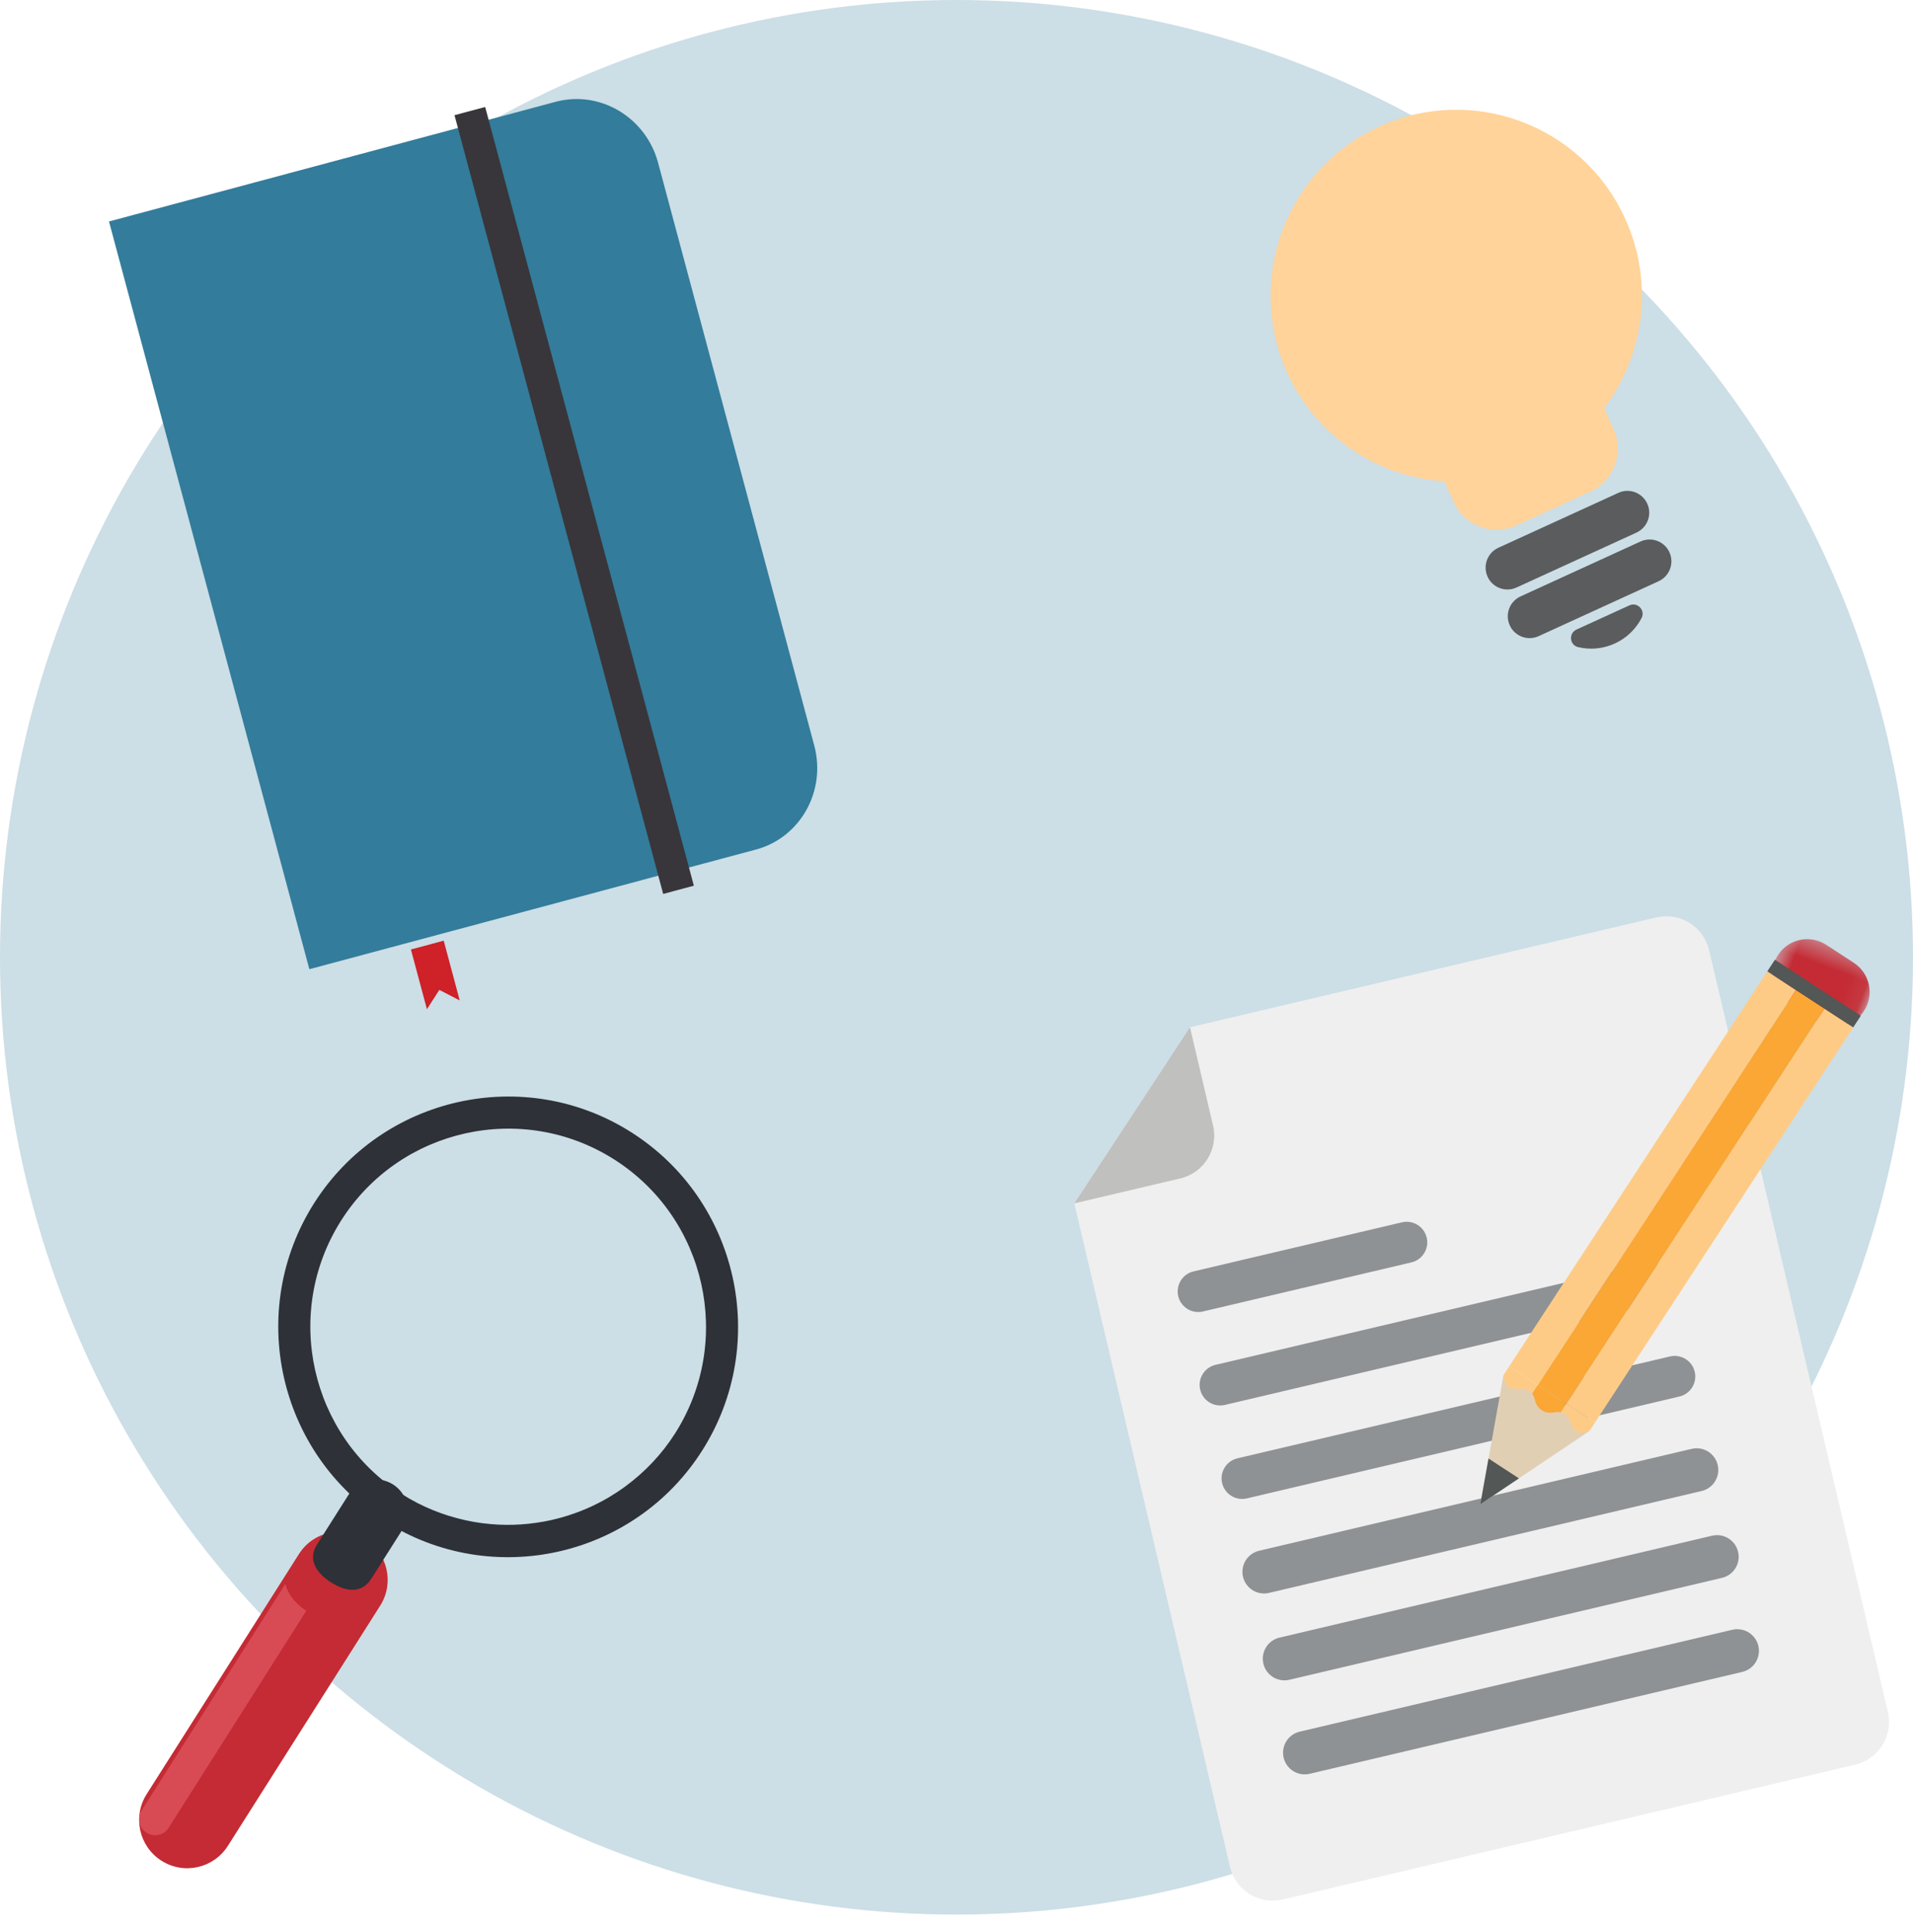 <?xml version="1.0" encoding="UTF-8"?>
<svg width="100px" height="101px" viewBox="0 0 100 101" version="1.1" xmlns="http://www.w3.org/2000/svg" xmlns:xlink="http://www.w3.org/1999/xlink">
    <!-- Generator: Sketch 52.1 (67048) - http://www.bohemiancoding.com/sketch -->
    <title>Group 12</title>
    <desc>Created with Sketch.</desc>
    <defs>
        <polygon id="path-1" points="0.624 0.595 4.622 0.595 4.622 5.92 0.624 5.92"></polygon>
    </defs>
    <g id="Brukerhistorier" stroke="none" stroke-width="1" fill="none" fill-rule="evenodd">
        <g id="FO-1854" transform="translate(-15, -375)">
            <g id="Group-12" transform="translate(15, 375)">
                <g id="Group-11">
                    <ellipse id="Oval" fill="#CCDEE6" cx="50" cy="50.045" rx="50" ry="50.045"></ellipse>
                    <g id="Jobbsøkertips" transform="translate(5.455, 2.73)" fill="#D8D8D8">
                        <g id="gjenstander/-ovenfra/-notatbok" transform="translate(20, 26.387) rotate(-15) translate(-20, -26.387) translate(5.455, 3.64)">
                            <path d="M24.168,0.692 L13.28,0.692 L4.351,0.692 L0,0.692 L0,5.159 L0,36.692 L0,41.16 L4.351,41.16 L13.28,41.16 L24.168,41.16 C26.571,41.16 28.52,39.16 28.52,36.692 L28.52,5.159 C28.52,2.692 26.571,0.692 24.168,0.692" id="Fill-309" fill="#337C9B"></path>
                            <polygon id="Fill-311" fill="#38363A" points="18.884 42.146 20.544 42.146 20.544 0 18.884 0"></polygon>
                            <polygon id="Fill-313" fill="#CE2128" points="7.17 44.772 6.283 43.964 5.395 44.772 5.395 41.538 7.17 41.538"></polygon>
                        </g>
                    </g>
                    <g id="Group" transform="translate(7.273, 5.459)">
                        <g id="Group-7" transform="translate(48.182, 41.856)">
                            <path d="M0.703,15.595 L8.839,50.274 C9.13,51.512 10.366,52.277 11.599,51.986 L41.52,44.939 C42.755,44.647 43.52,43.411 43.23,42.173 L33.889,2.357 C33.597,1.12 32.362,0.355 31.128,0.644 L6.75,6.388 L0.703,15.595 Z" id="Fill-4" fill="#EFEFEF"></path>
                            <path d="M6.75,6.387 L7.956,11.524 C8.246,12.76 7.48,13.999 6.246,14.289 L0.703,15.595 L6.75,6.387 Z" id="Fill-6" fill="#C0C0BE"></path>
                            <path d="M7.183,20.198 L18.077,17.632" id="Stroke-8" stroke="#8E9294" stroke-width="2.152" stroke-linecap="round"></path>
                            <path d="M8.33,25.083 L30.942,19.758" id="Stroke-10" stroke="#8E9294" stroke-width="2.152" stroke-linecap="round"></path>
                            <path d="M9.477,29.97 L32.088,24.644" id="Stroke-12" stroke="#8E9294" stroke-width="2.152" stroke-linecap="round"></path>
                            <path d="M10.623,34.856 L33.235,29.529" id="Stroke-14" stroke="#8E9294" stroke-width="2.264" stroke-linecap="round"></path>
                            <path d="M11.688,39.397 L34.3,34.07" id="Stroke-16" stroke="#8E9294" stroke-width="2.264" stroke-linecap="round"></path>
                            <path d="M12.747,44.313 L35.359,38.987" id="Stroke-18" stroke="#8E9294" stroke-width="2.264" stroke-linecap="round"></path>
                        </g>
                        <path d="M12.453,73.411 C7.247,70.097 5.708,63.181 9.017,57.965 C12.325,52.748 19.227,51.207 24.433,54.522 C29.639,57.837 31.178,64.752 27.869,69.968 C24.561,75.185 17.659,76.727 12.453,73.411 Z" id="Fill-20" fill="#CCDEE6"></path>
                        <path d="M1.166,91.814 C-0.006,91.068 -0.352,89.51 0.392,88.336 L8.355,75.781 C9.1,74.607 10.654,74.26 11.826,75.005 C12.999,75.752 13.345,77.31 12.599,78.484 L4.638,91.039 C3.892,92.213 2.339,92.561 1.166,91.814" id="Fill-22" fill="#C42B34"></path>
                        <path d="M10.029,77.262 C9.248,76.764 8.803,76.063 9.301,75.28 L10.961,72.662 C11.458,71.878 12.493,71.648 13.275,72.146 C14.055,72.643 14.287,73.68 13.79,74.464 L12.13,77.082 C11.632,77.865 10.81,77.759 10.029,77.262" id="Fill-24" fill="#2E3137"></path>
                        <path d="M7.646,77.342 L0.13,89.191 C-0.117,89.583 -0.002,90.101 0.388,90.35 C0.779,90.6 1.297,90.484 1.545,90.092 L8.738,78.752 C8.089,78.323 7.753,77.806 7.646,77.342" id="Fill-26" fill="#D84B55"></path>
                        <path d="M18.01,74.178 C17.67,74.136 17.332,74.077 16.994,74 C15.871,73.745 14.77,73.308 13.743,72.653 C8.929,69.588 7.501,63.17 10.559,58.347 C13.619,53.523 20.025,52.092 24.84,55.158 C29.654,58.223 31.082,64.642 28.023,69.465 C27.315,70.579 26.425,71.504 25.421,72.243 C25.149,72.443 24.869,72.628 24.581,72.801 C23.802,73.264 22.969,73.619 22.106,73.863 C21.784,73.955 21.459,74.03 21.13,74.089 C20.106,74.275 19.055,74.308 18.01,74.178 M29.437,70.366 C32.993,64.76 31.332,57.302 25.738,53.741 C20.144,50.179 12.7,51.84 9.144,57.446 C5.59,63.05 7.249,70.509 12.844,74.072 C18.438,77.633 25.883,75.972 29.437,70.366" id="Fill-28" fill="#2E3137"></path>
                        <path d="M77.677,5.964 C79.904,10.847 77.758,16.616 72.883,18.847 C68.009,21.078 62.251,18.927 60.024,14.044 C57.798,9.159 59.943,3.391 64.819,1.159 C69.693,-1.072 75.451,1.079 77.677,5.964" id="Fill-36" fill="#FFD399"></path>
                        <path d="M75.864,20.235 L71.978,22.014 C70.747,22.577 69.292,22.034 68.729,20.8 L66.207,15.268 C65.644,14.033 66.186,12.575 67.418,12.012 L71.304,10.233 C72.535,9.669 73.991,10.213 74.553,11.447 L77.076,16.979 C77.638,18.213 77.096,19.672 75.864,20.235" id="Fill-38" fill="#FFD399"></path>
                        <path d="M78.272,22.383 L71.999,25.255 C71.427,25.517 70.75,25.264 70.489,24.69 C70.227,24.117 70.479,23.44 71.052,23.177 L77.326,20.306 C77.898,20.044 78.573,20.297 78.835,20.87 C79.098,21.444 78.845,22.121 78.272,22.383" id="Fill-40" fill="#5A5C5D"></path>
                        <path d="M79.431,24.925 L73.158,27.797 C72.585,28.059 71.909,27.806 71.648,27.232 C71.386,26.659 71.638,25.982 72.211,25.72 L78.485,22.848 C79.057,22.587 79.733,22.839 79.994,23.412 C80.257,23.986 80.003,24.664 79.431,24.925" id="Fill-42" fill="#5A5C5D"></path>
                        <path d="M77.902,26.188 L75.135,27.454 C74.718,27.645 74.771,28.263 75.217,28.369 C75.839,28.518 76.511,28.469 77.139,28.181 C77.767,27.895 78.243,27.417 78.539,26.849 C78.751,26.441 78.32,25.997 77.902,26.188" id="Fill-44" fill="#5A5C5D"></path>
                        <g id="Group-9" transform="translate(80.05, 59.023) rotate(-69) translate(-80.05, -59.023) translate(62.55, 53.023)">
                            <g id="Group-48" transform="translate(29.923, 5.395)">
                                <mask id="mask-2" fill="white">
                                    <use xlink:href="#path-1"></use>
                                </mask>
                                <g id="Clip-47"></g>
                                <path d="M0.665,3.713 L1.027,2.035 C1.237,1.049 2.205,0.425 3.188,0.637 C4.169,0.848 4.793,1.815 4.581,2.801 L4.221,4.48 C4.009,5.465 3.043,6.089 2.063,5.879 C1.079,5.666 0.453,4.698 0.665,3.713" id="Fill-46" fill="#C42B34" mask="url(#mask-2)"></path>
                            </g>
                            <g id="Group-8">
                                <polygon id="Fill-49" fill="#E1CFB4" points="7.462 0.503 0.722 1.793 6.337 5.744 7.645 3.176"></polygon>
                                <polygon id="Fill-51" fill="#FECB86" points="31.729 7.562 32.105 5.815 7.987 0.616 7.612 2.362"></polygon>
                                <polygon id="Fill-53" fill="#FAA736" points="31.354 9.31 31.729 7.563 7.612 2.365 7.236 4.112"></polygon>
                                <polygon id="Fill-55" fill="#FECB86" points="7.236 4.112 6.862 5.858 30.979 11.057 31.354 9.31"></polygon>
                                <path d="M6.966,0.993 C6.895,1.322 7.265,1.633 7.171,2.073 C7.155,2.144 7.129,2.202 7.094,2.25 L7.612,2.362 L7.987,0.616 L7.505,0.512 C7.505,0.512 7.037,0.665 6.966,0.993" id="Fill-57" fill="#FECB86"></path>
                                <path d="M7.094,2.251 C6.925,2.516 6.561,2.564 6.46,3.029 C6.362,3.495 6.674,3.691 6.718,4 L7.236,4.112 L7.612,2.362 L7.094,2.251 Z" id="Fill-59" fill="#FAA736"></path>
                                <path d="M6.718,3.999 C6.73,4.06 6.731,4.123 6.715,4.194 C6.621,4.633 6.157,4.764 6.086,5.093 C6.015,5.424 6.38,5.755 6.38,5.755 L6.862,5.858 L7.237,4.111 L6.718,3.999 Z" id="Fill-61" fill="#FECB86"></path>
                                <polygon id="Fill-63" fill="#535756" points="0.722 1.792 2.708 3.192 3.107 1.335"></polygon>
                                <polygon id="Fill-65" fill="#535756" points="30.979 11.057 32.105 5.815 32.815 5.968 31.69 11.21"></polygon>
                            </g>
                        </g>
                    </g>
                </g>
            </g>
        </g>
    </g>
</svg>